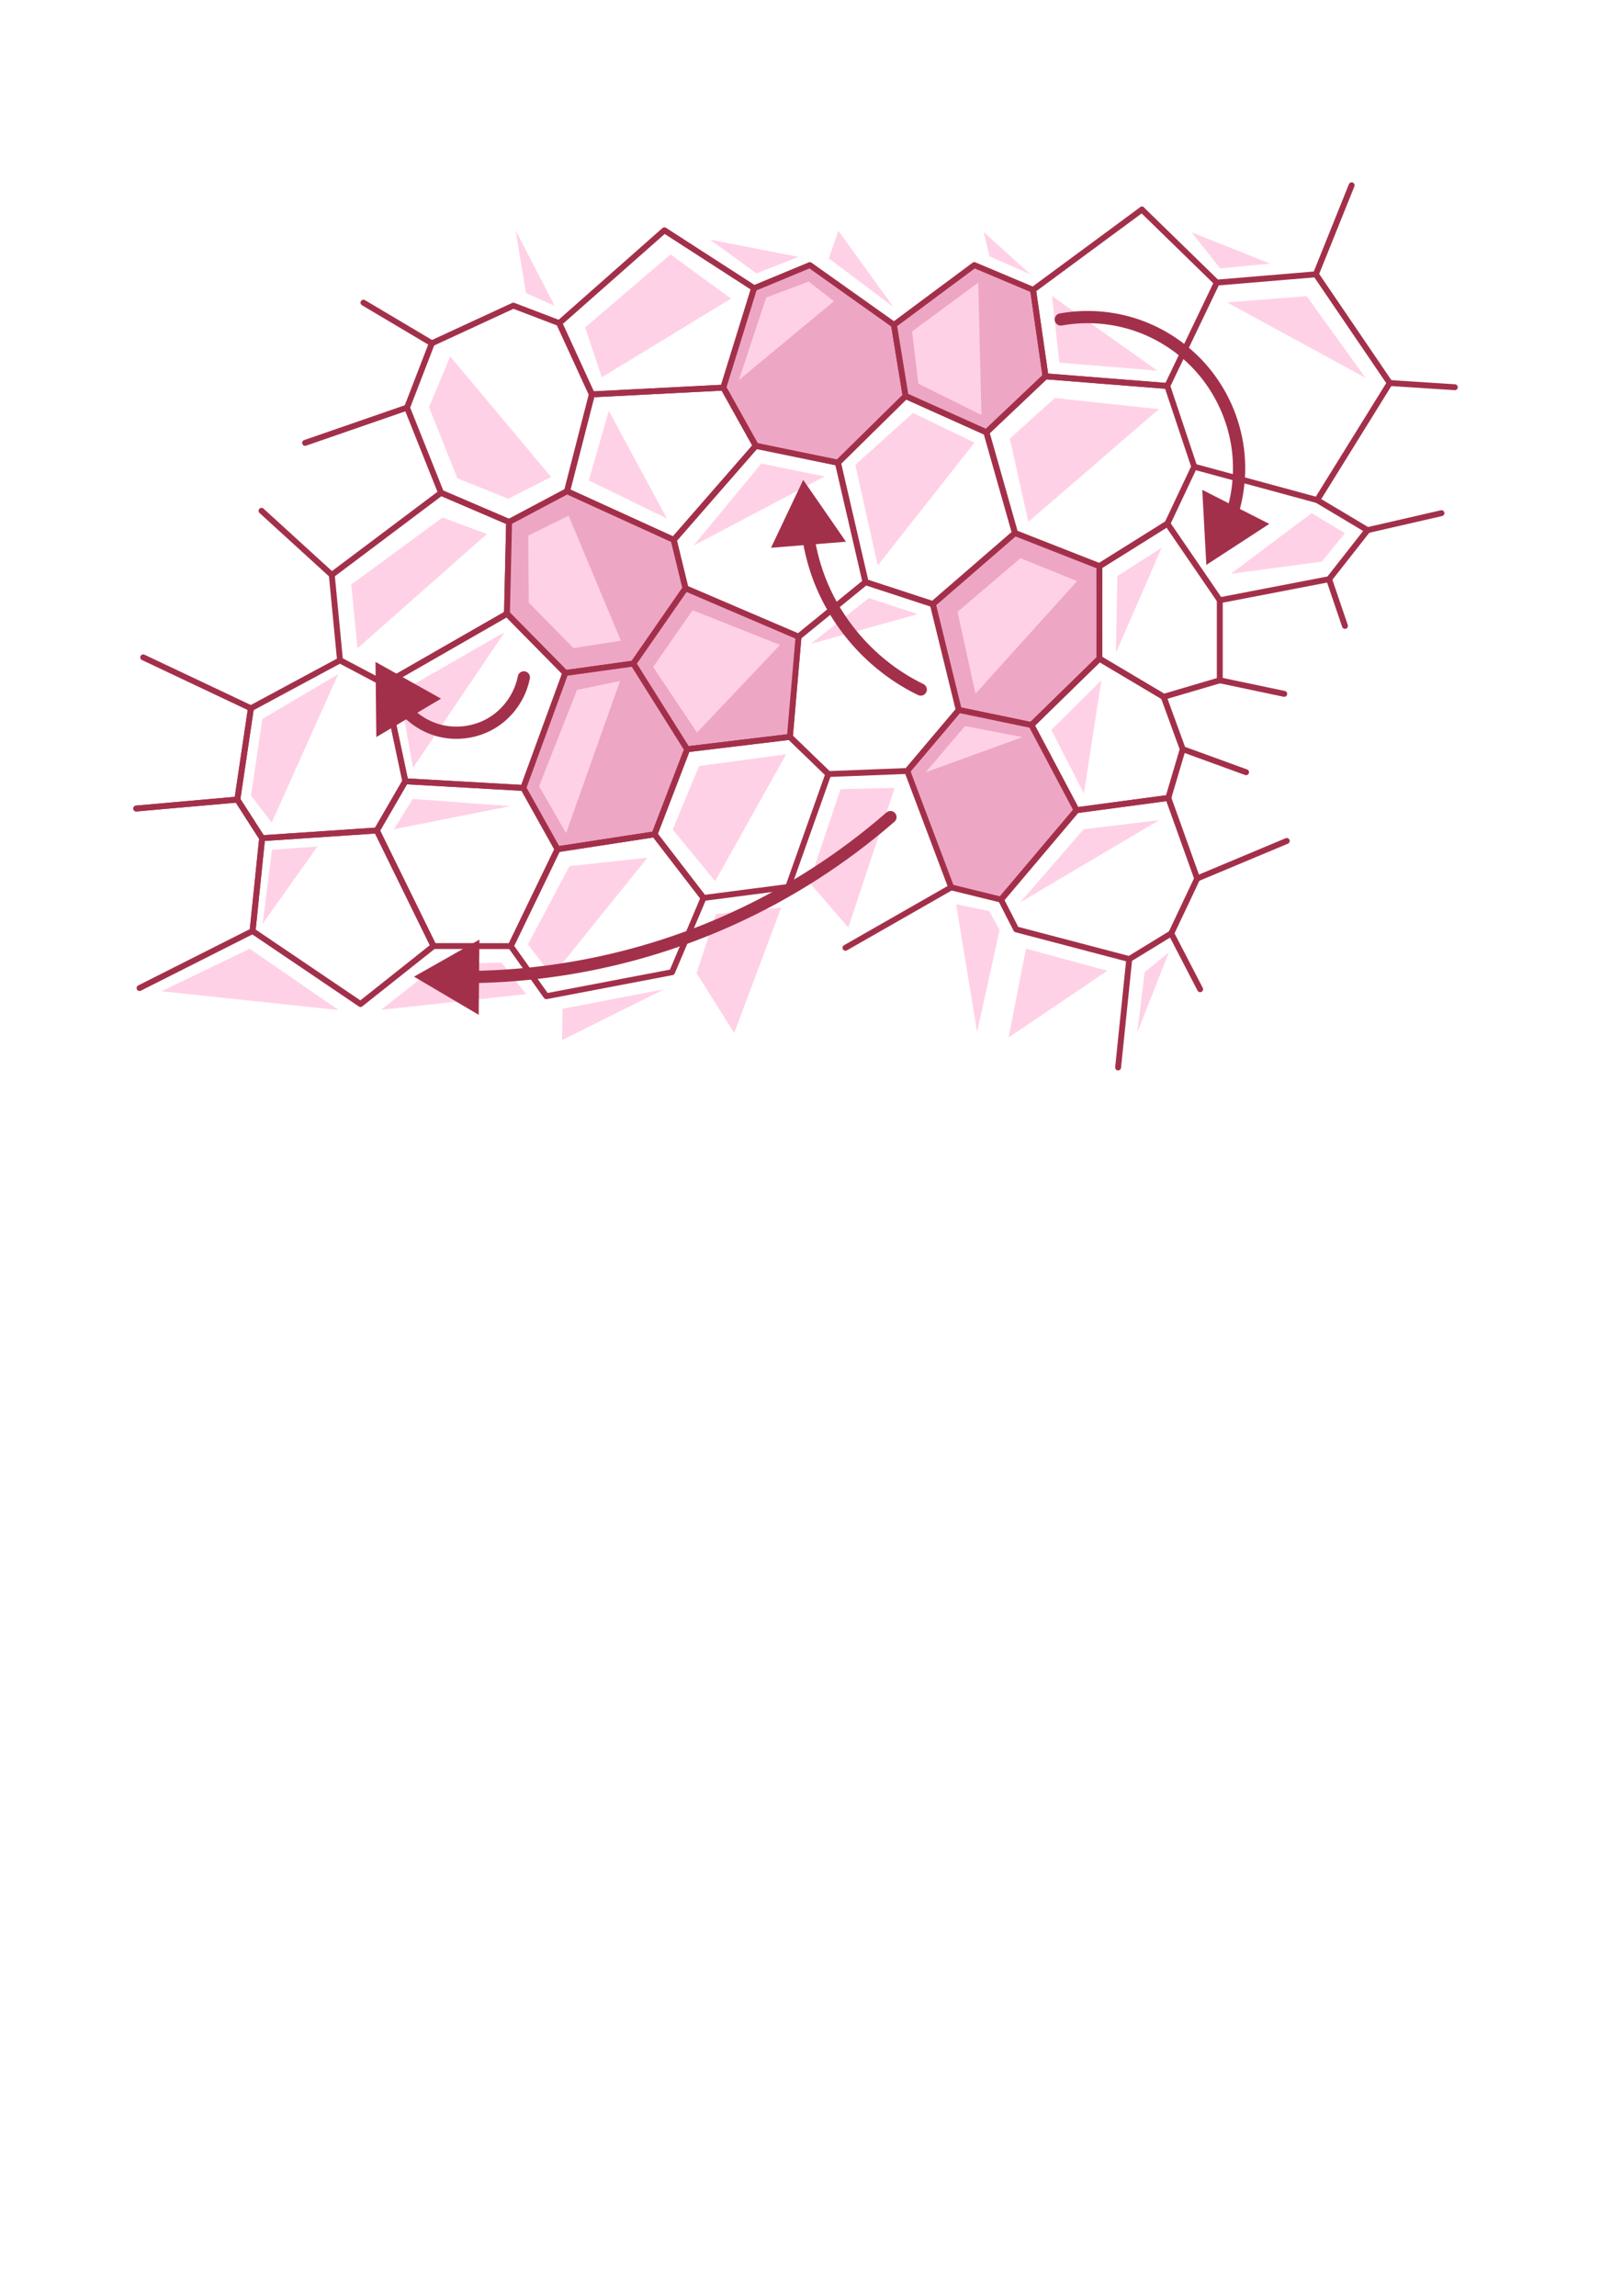 <?xml version="1.0" encoding="UTF-8" standalone="no"?>
<!-- Created with Inkscape (http://www.inkscape.org/) -->

<svg
   width="210mm"
   height="297mm"
   viewBox="0 0 210 297"
   version="1.1"
   id="svg1"
   inkscape:version="1.4.1 (1:1.4.1+202503302257+93de688d07)"
   sodipodi:docname="FigAnnonce.svg"
   xmlns:inkscape="http://www.inkscape.org/namespaces/inkscape"
   xmlns:sodipodi="http://sodipodi.sourceforge.net/DTD/sodipodi-0.dtd"
   xmlns="http://www.w3.org/2000/svg"
   xmlns:svg="http://www.w3.org/2000/svg">
  <sodipodi:namedview
     id="namedview1"
     pagecolor="#ffffff"
     bordercolor="#000000"
     borderopacity="0.25"
     inkscape:showpageshadow="2"
     inkscape:pageopacity="0.0"
     inkscape:pagecheckerboard="0"
     inkscape:deskcolor="#d1d1d1"
     inkscape:document-units="mm"
     inkscape:zoom="0.62676626"
     inkscape:cx="504.17519"
     inkscape:cy="224.1665"
     inkscape:window-width="1850"
     inkscape:window-height="1016"
     inkscape:window-x="1150"
     inkscape:window-y="27"
     inkscape:window-maximized="1"
     inkscape:current-layer="g1" />
  <defs
     id="defs1" />
  <g
     inkscape:label="Layer 1"
     inkscape:groupmode="layer"
     id="layer1">
    <g
       id="g1"
       transform="matrix(1.256,0,0,1.256,-274.773,-66.842)">
      <path
         style="fill:none;stroke:#a3304a;stroke-width:0.607;stroke-linecap:round;stroke-linejoin:round;stroke-miterlimit:4;stroke-opacity:1"
         d="m 263.257,88.577 8.395,-3.879 4.727,1.805 3.367,7.336 -2.562,9.977 -5.969,3.168 -7.012,-3.008 -3.504,-8.773 z m 0,0"
         id="path170-8" />
      <path
         style="fill:none;stroke:#a3304a;stroke-width:0.607;stroke-linecap:round;stroke-linejoin:round;stroke-miterlimit:4;stroke-opacity:1"
         d="m 253.796,121.23 -0.848,-8.797 11.254,-8.457 7.012,3.008 -0.219,9.449 -12.598,7.227 z m 0,0"
         id="path171-0" />
      <path
         style="fill:none;stroke:#a3304a;stroke-width:0.607;stroke-linecap:round;stroke-linejoin:round;stroke-miterlimit:4;stroke-opacity:1"
         d="m 244.616,126.171 9.18,-4.941 4.602,2.43 2.129,10.027 -2.938,5.07 -11.816,0.793 -2.555,-3.977 z m 0,0"
         id="path172-3" />
      <path
         style="fill:none;stroke:#a3304a;stroke-width:0.607;stroke-linecap:round;stroke-linejoin:round;stroke-miterlimit:4;stroke-opacity:1"
         d="m 233.522,120.925 11.094,5.246 -1.398,9.402 -10.414,0.922"
         id="path173-7" />
      <path
         style="fill:none;stroke:#a3304a;stroke-width:0.607;stroke-linecap:round;stroke-linejoin:round;stroke-miterlimit:4;stroke-opacity:1"
         d="m 233.143,154.987 11.645,-5.875 0.984,-9.562 -2.555,-3.977 -10.414,0.922"
         id="path174-0" />
      <path
         style="fill:none;stroke:#a3304a;stroke-width:0.607;stroke-linecap:round;stroke-linejoin:round;stroke-miterlimit:4;stroke-opacity:1"
         d="m 255.905,156.632 -11.117,-7.52 0.984,-9.562 11.816,-0.793 5.84,11.902 z m 0,0"
         id="path175-0" />
      <path
         style="fill:none;stroke:#a3304a;stroke-width:0.607;stroke-linecap:round;stroke-linejoin:round;stroke-miterlimit:4;stroke-opacity:1"
         d="m 293.284,93.144 -13.539,0.695 -3.367,-7.336 10.836,-9.566 9.242,5.965 z m 0,0"
         id="path179-3" />
      <path
         style="fill:#eea6c5;fill-opacity:1;fill-rule:nonzero;stroke:#a3304a;stroke-width:0.607;stroke-linecap:round;stroke-linejoin:round;stroke-miterlimit:4;stroke-opacity:1"
         d="m 293.284,93.144 3.344,5.992 8.461,1.742 6.973,-6.867 -1.199,-7.336 -8.668,-6.152 -5.738,2.379 z m 0,0"
         id="path182-4" />
      <path
         style="fill:none;stroke:#a3304a;stroke-width:0.607;stroke-linecap:round;stroke-linejoin:round;stroke-miterlimit:4;stroke-opacity:1"
         d="m 277.182,103.816 10.992,5.012 8.453,-9.691 -3.344,-5.992 -13.539,0.695 z m 0,0"
         id="path183-9" />
      <path
         style="fill:#eea6c5;fill-opacity:1;fill-rule:nonzero;stroke:#a3304a;stroke-width:0.607;stroke-linecap:round;stroke-linejoin:round;stroke-miterlimit:4;stroke-opacity:1"
         d="m 270.995,116.433 6.016,6.105 7.004,-0.973 5.375,-7.75 -1.215,-4.988 -10.992,-5.012 -5.969,3.168 z m 0,0"
         id="path184-2" />
      <path
         style="fill:none;stroke:#a3304a;stroke-width:0.607;stroke-linecap:round;stroke-linejoin:round;stroke-miterlimit:4;stroke-opacity:1"
         d="m 289.389,113.816 11.641,4.984 6.906,-5.625 -2.848,-12.297 -8.461,-1.742 -8.453,9.691 z m 0,0"
         id="path185-7" />
      <path
         style="fill:#eea6c5;fill-opacity:1;fill-rule:nonzero;stroke:#a3304a;stroke-width:0.607;stroke-linecap:round;stroke-linejoin:round;stroke-miterlimit:4;stroke-opacity:1"
         d="m 310.862,86.675 1.199,7.336 8.324,3.738 6.09,-5.77 -1.281,-8.906 -6.055,-2.551 z m 0,0"
         id="path186-4" />
      <path
         style="fill:none;stroke:#a3304a;stroke-width:0.607;stroke-linecap:round;stroke-linejoin:round;stroke-miterlimit:4;stroke-opacity:1"
         d="m 336.405,74.804 -11.211,8.27 1.281,8.906 12.543,0.992"
         id="path187-2" />
      <path
         style="fill:none;stroke:#a3304a;stroke-width:0.607;stroke-linecap:round;stroke-linejoin:round;stroke-miterlimit:4;stroke-opacity:1"
         d="m 339.03,107.155 -7.004,4.383 -8.695,-3.414 -2.945,-10.375 6.09,-5.77 12.543,0.992"
         id="path188-5" />
      <path
         style="fill:none;stroke:#a3304a;stroke-width:0.607;stroke-linecap:round;stroke-linejoin:round;stroke-miterlimit:4;stroke-opacity:1"
         d="m 314.874,115.444 -6.938,-2.27 -2.848,-12.297 6.973,-6.867 8.324,3.738 2.945,10.375 z m 0,0"
         id="path189-2" />
      <path
         style="fill:none;stroke:#a3304a;stroke-width:0.607;stroke-linecap:round;stroke-linejoin:round;stroke-miterlimit:4;stroke-opacity:1"
         d="m 301.03,118.8 -0.891,10.316 3.961,3.828 8.133,-0.316 5.312,-6.285 -2.672,-10.898 -6.938,-2.27 z m 0,0"
         id="path190-4" />
      <path
         style="fill:none;stroke:#a3304a;stroke-width:0.607;stroke-linecap:round;stroke-linejoin:round;stroke-miterlimit:4;stroke-opacity:1"
         d="m 338.647,124.991 -6.621,-3.934 v -9.52 l 7.004,-4.383"
         id="path191-4" />
      <path
         style="fill:#eea6c5;fill-opacity:1;fill-rule:nonzero;stroke:#a3304a;stroke-width:0.607;stroke-linecap:round;stroke-linejoin:round;stroke-miterlimit:4;stroke-opacity:1"
         d="m 332.026,121.058 -7.004,6.84 -7.477,-1.555 -2.672,-10.898 8.457,-7.32 8.695,3.414 z m 0,0"
         id="path192-3" />
      <path
         style="fill:none;stroke:#a3304a;stroke-width:0.607;stroke-linecap:round;stroke-linejoin:round;stroke-miterlimit:4;stroke-opacity:1"
         d="m 338.647,124.991 -6.621,-3.934 -7.004,6.84 4.648,8.77 9.453,-1.266"
         id="path193-8" />
      <path
         style="fill:none;stroke:#a3304a;stroke-width:0.607;stroke-linecap:round;stroke-linejoin:round;stroke-miterlimit:4;stroke-opacity:1"
         d="m 258.397,123.659 2.129,10.027 12.152,0.688 4.332,-11.836 -6.016,-6.105 z m 0,0"
         id="path194-6" />
      <path
         style="fill:none;stroke:#a3304a;stroke-width:0.607;stroke-linecap:round;stroke-linejoin:round;stroke-miterlimit:4;stroke-opacity:1"
         d="m 271.385,150.667 -7.957,-0.008 -5.84,-11.902 2.938,-5.07 12.152,0.688 3.527,6.312 z m 0,0"
         id="path195-0" />
      <path
         style="fill:#eea6c5;fill-opacity:1;fill-rule:nonzero;stroke:#a3304a;stroke-width:0.607;stroke-linecap:round;stroke-linejoin:round;stroke-miterlimit:4;stroke-opacity:1"
         d="m 277.01,122.538 7.004,-0.973 5.547,8.824 -3.363,8.762 -9.992,1.535 -3.527,-6.312 z m 0,0"
         id="path196-8" />
      <path
         style="fill:none;stroke:#a3304a;stroke-width:0.607;stroke-linecap:round;stroke-linejoin:round;stroke-miterlimit:4;stroke-opacity:1"
         d="m 271.385,150.667 3.664,5.16 12.953,-2.473 3.242,-7.648 -5.047,-6.555 -9.992,1.535 z m 0,0"
         id="path197-9" />
      <path
         style="fill:#eea6c5;fill-opacity:1;fill-rule:nonzero;stroke:#a3304a;stroke-width:0.607;stroke-linecap:round;stroke-linejoin:round;stroke-miterlimit:4;stroke-opacity:1"
         d="m 300.139,129.116 -10.578,1.273 -5.547,-8.824 5.375,-7.75 11.641,4.984 z m 0,0"
         id="path198-2" />
      <path
         style="fill:none;stroke:#a3304a;stroke-width:0.607;stroke-linecap:round;stroke-linejoin:round;stroke-miterlimit:4;stroke-opacity:1"
         d="m 291.245,145.706 -5.047,-6.555 3.363,-8.762 10.578,-1.273 3.961,3.828 -4.129,11.629 z m 0,0"
         id="path199-2" />
      <path
         style="fill:#eea6c5;fill-opacity:1;fill-rule:nonzero;stroke:#a3304a;stroke-width:0.607;stroke-linecap:round;stroke-linejoin:round;stroke-miterlimit:4;stroke-opacity:1"
         d="m 329.671,136.667 -7.785,9.211 -5.129,-1.262 -4.523,-11.988 5.312,-6.285 7.477,1.555 z m 0,0"
         id="path200-3" />
      <path
         style="fill:none;stroke:#a3304a;stroke-width:0.607;stroke-linecap:round;stroke-linejoin:round;stroke-miterlimit:4;stroke-opacity:1"
         d="m 339.425,149.358 -4.324,2.645 -11.648,-3.062 -1.566,-3.062 7.785,-9.211 9.453,-1.266"
         id="path201-1" />
      <path
         style="fill:none;stroke:#a3304a;stroke-width:0.607;stroke-linecap:round;stroke-linejoin:round;stroke-miterlimit:4;stroke-opacity:1"
         d="m 305.866,150.839 10.891,-6.223"
         id="path203-8" />
      <path
         style="fill:none;stroke:#a3304a;stroke-width:0.607;stroke-linecap:round;stroke-linejoin:round;stroke-miterlimit:4;stroke-opacity:1"
         d="m 335.1,152.003 -1.148,11.164"
         id="path206-3" />
      <path
         style="fill:#ffd1e6;fill-opacity:1;fill-rule:nonzero;stroke:none"
         d="m 262.964,95.155 2.922,7.332 5.242,2.098 4.418,-2.238 -10.395,-12.41 z m 0,0"
         id="path209-4" />
      <path
         style="fill:#ffd1e6;fill-opacity:1;fill-rule:nonzero;stroke:none"
         d="m 255.596,119.987 -0.645,-6.562 9.41,-6.906 4.566,1.703 z m 0,0"
         id="path210-2" />
      <path
         style="fill:#ffd1e6;fill-opacity:1;fill-rule:nonzero;stroke:none"
         d="m 273.19,108.382 4.152,-2.051 5.391,12.879 -4.887,0.758 -4.609,-4.684 z m 0,0"
         id="path211-2" />
      <path
         style="fill:#ffd1e6;fill-opacity:1;fill-rule:nonzero;stroke:none"
         d="m 281.487,95.534 -2.062,7.168 8.043,3.918 z m 0,0"
         id="path212-4" />
      <path
         style="fill:#ffd1e6;fill-opacity:1;fill-rule:nonzero;stroke:none"
         d="m 290.214,109.413 6.98,-8.449 6.523,1.328 z m 0,0"
         id="path213-5" />
      <path
         style="fill:#ffd1e6;fill-opacity:1;fill-rule:nonzero;stroke:none"
         d="m 286.05,121.921 4.07,-5.848 9.004,3.57 -8.551,9.023 z m 0,0"
         id="path214-1" />
      <path
         style="fill:#ffd1e6;fill-opacity:1;fill-rule:nonzero;stroke:none"
         d="m 306.882,101.097 2.309,10.359 9.969,-12.648 -6.332,-3.059 z m 0,0"
         id="path215-7" />
      <path
         style="fill:#ffd1e6;fill-opacity:1;fill-rule:nonzero;stroke:none"
         d="m 302.292,119.534 5.988,-4.715 5.035,1.66 z m 0,0"
         id="path216-5" />
      <path
         style="fill:#ffd1e6;fill-opacity:1;fill-rule:nonzero;stroke:none"
         d="m 288.065,138.659 2.719,-6.543 8.973,-1.211 -7.316,13.074 z m 0,0"
         id="path217-7" />
      <path
         style="fill:#ffd1e6;fill-opacity:1;fill-rule:nonzero;stroke:none"
         d="m 274.303,134.202 3.914,-9.926 4.422,-0.914 -5.555,15.668 z m 0,0"
         id="path218-1" />
      <path
         style="fill:#ffd1e6;fill-opacity:1;fill-rule:nonzero;stroke:none"
         d="m 259.346,138.632 1.953,-3.129 10.027,0.746 z m 0,0"
         id="path219-6" />
      <path
         style="fill:#ffd1e6;fill-opacity:1;fill-rule:nonzero;stroke:none"
         d="m 259.928,124.542 1.383,7.766 9.457,-13.992 z m 0,0"
         id="path220-9" />
      <path
         style="fill:#ffd1e6;fill-opacity:1;fill-rule:nonzero;stroke:none"
         d="m 244.628,135.159 1.168,-7.891 7.816,-4.613 -6.852,15.285 z m 0,0"
         id="path221-8" />
      <path
         style="fill:#ffd1e6;fill-opacity:1;fill-rule:nonzero;stroke:none"
         d="m 245.819,148.37 0.98,-7.629 4.672,-0.336 z m 0,0"
         id="path222-1" />
      <path
         style="fill:#ffd1e6;fill-opacity:1;fill-rule:nonzero;stroke:none"
         d="m 235.397,155.319 9.09,-4.387 9.16,6.32 z m 0,0"
         id="path223-3" />
      <path
         style="fill:#ffd1e6;fill-opacity:1;fill-rule:nonzero;stroke:none"
         d="m 258.034,157.226 6.004,-4.73 6.398,-0.129 2.539,3.246 z m 0,0"
         id="path224-3" />
      <path
         style="fill:#ffd1e6;fill-opacity:1;fill-rule:nonzero;stroke:none"
         d="m 277.436,142.429 -4.273,8.055 2.473,3.273 9.84,-12.203 z m 0,0"
         id="path225-3" />
      <path
         style="fill:#ffd1e6;fill-opacity:1;fill-rule:nonzero;stroke:none"
         d="m 271.882,76.94 1.066,6.465 2.965,1.316 z m 0,0"
         id="path226-7" />
      <path
         style="fill:#ffd1e6;fill-opacity:1;fill-rule:nonzero;stroke:none"
         d="m 279.05,86.94 1.707,5.137 13.32,-8.098 -6.23,-4.559 z m 0,0"
         id="path227-9" />
      <path
         style="fill:#ffd1e6;fill-opacity:1;fill-rule:nonzero;stroke:none"
         d="m 297.702,83.862 -2.816,8.5 9.793,-8.121 -2.605,-2.016 z m 0,0"
         id="path228-8" />
      <path
         style="fill:#ffd1e6;fill-opacity:1;fill-rule:nonzero;stroke:none"
         d="m 291.913,77.898 4.773,3.477 4.352,-1.695 z m 0,0"
         id="path229-6" />
      <path
         style="fill:#ffd1e6;fill-opacity:1;fill-rule:nonzero;stroke:none"
         d="m 305.139,76.991 -0.992,2.84 6.645,4.992 z m 0,0"
         id="path230-7" />
      <path
         style="fill:#ffd1e6;fill-opacity:1;fill-rule:nonzero;stroke:none"
         d="m 312.729,87.355 0.637,5.375 6.508,3.227 -0.328,-13.629 z m 0,0"
         id="path231-0" />
      <path
         style="fill:#ffd1e6;fill-opacity:1;fill-rule:nonzero;stroke:none"
         d="m 276.721,157.124 10.469,-2.016 -10.516,5.234 z m 0,0"
         id="path232-4" />
      <path
         style="fill:#ffd1e6;fill-opacity:1;fill-rule:nonzero;stroke:none"
         d="m 305.358,134.503 5.578,-0.137 -4.777,14.398 -4.027,-4.68 z m 0,0"
         id="path233-8" />
      <path
         style="fill:#ffd1e6;fill-opacity:1;fill-rule:nonzero;stroke:none"
         d="m 292.522,147.355 6.73,-0.664 -4.848,12.93 -3.875,-6.18 z m 0,0"
         id="path234-4" />
      <path
         style="fill:#ffd1e6;fill-opacity:1;fill-rule:nonzero;stroke:none"
         d="m 314.128,132.757 4.055,-4.754 5.922,1.137 z m 0,0"
         id="path235-8" />
      <path
         style="fill:#ffd1e6;fill-opacity:1;fill-rule:nonzero;stroke:none"
         d="m 317.264,146.351 3.402,0.711 1.082,1.93 -2.324,10.523 z m 0,0"
         id="path236-1" />
      <path
         style="fill:#ffd1e6;fill-opacity:1;fill-rule:nonzero;stroke:none"
         d="m 323.874,146.155 6.523,-7.52 7.785,-0.945 z m 0,0"
         id="path237-6" />
      <path
         style="fill:#ffd1e6;fill-opacity:1;fill-rule:nonzero;stroke:none"
         d="m 324.46,150.929 -1.797,9.156 10.188,-6.883 z m 0,0"
         id="path238-8" />
      <path
         style="fill:#ffd1e6;fill-opacity:1;fill-rule:nonzero;stroke:none"
         d="m 317.413,116.233 6.488,-5.527 5.824,2.367 -10.469,11.598 z m 0,0"
         id="path239-5" />
      <path
         style="fill:#ffd1e6;fill-opacity:1;fill-rule:nonzero;stroke:none"
         d="m 320.096,77.105 0.613,2.52 4.203,1.848 z m 0,0"
         id="path240-2" />
      <path
         style="fill:#ffd1e6;fill-opacity:1;fill-rule:nonzero;stroke:none"
         d="m 327.143,83.706 0.762,6.863 10.113,0.832 z m 0,0"
         id="path241-1" />
      <path
         style="fill:#ffd1e6;fill-opacity:1;fill-rule:nonzero;stroke:none"
         d="m 322.8,98.394 4.641,-4.184 10.707,1.152 -13.441,11.605 z m 0,0"
         id="path242-9" />
      <path
         style="fill:#ffd1e6;fill-opacity:1;fill-rule:nonzero;stroke:none"
         d="m 333.874,112.558 4.566,-2.93 -4.711,10.828 z m 0,0"
         id="path243-9" />
      <path
         style="fill:#ffd1e6;fill-opacity:1;fill-rule:nonzero;stroke:none"
         d="m 327.073,128.398 5.156,-5.109 -1.801,11.652 z m 0,0"
         id="path244-6" />
      <path
         style="fill:#ffd1e6;fill-opacity:1;fill-rule:nonzero;stroke:none"
         d="m 336.69,153.351 -0.766,6.238 3.258,-8.289 z m 0,0"
         id="path245-0" />
      <path
         style="fill:none;stroke:#a3304a;stroke-width:0.608;stroke-linecap:round;stroke-linejoin:round;stroke-miterlimit:4;stroke-opacity:1"
         d="m 263.257,88.577 -7.047,-4.184"
         id="path248-6" />
      <path
         style="fill:none;stroke:#a3304a;stroke-width:0.608;stroke-linecap:round;stroke-linejoin:round;stroke-miterlimit:4;stroke-opacity:1"
         d="m 252.948,112.433 -7.238,-6.602"
         id="path249-4" />
      <path
         style="fill:none;stroke:#a3304a;stroke-width:0.608;stroke-linecap:round;stroke-linejoin:round;stroke-miterlimit:4;stroke-opacity:1"
         d="m 260.698,95.202 -10.5,3.633"
         id="path250-9" />
      <path
         style="fill:none;stroke:#a3304a;stroke-width:0.608;stroke-linecap:round;stroke-linejoin:round;stroke-miterlimit:4;stroke-opacity:1"
         d="m 339.018,92.972 5.105,-10.645 -7.719,-7.523"
         id="path251-9" />
      <path
         style="fill:none;stroke:#a3304a;stroke-width:0.608;stroke-linecap:round;stroke-linejoin:round;stroke-miterlimit:4;stroke-opacity:1"
         d="m 344.124,82.327 10.199,-0.855 3.688,-9.168"
         id="path252-0" />
      <path
         style="fill:none;stroke:#a3304a;stroke-width:0.608;stroke-linecap:round;stroke-linejoin:round;stroke-miterlimit:4;stroke-opacity:1"
         d="m 339.018,92.972 2.777,8.316 -2.766,5.867"
         id="path253-8" />
      <path
         style="fill:none;stroke:#a3304a;stroke-width:0.608;stroke-linecap:round;stroke-linejoin:round;stroke-miterlimit:4;stroke-opacity:1"
         d="m 341.796,101.288 12.664,3.438 7.477,-12.059 -7.613,-11.195"
         id="path254-9" />
      <path
         style="fill:none;stroke:#a3304a;stroke-width:0.608;stroke-linecap:round;stroke-linejoin:round;stroke-miterlimit:4;stroke-opacity:1"
         d="m 339.03,107.155 5.398,7.887 11.258,-2.168 3.965,-5.051 -5.191,-3.098"
         id="path255-3" />
      <path
         style="fill:none;stroke:#a3304a;stroke-width:0.608;stroke-linecap:round;stroke-linejoin:round;stroke-miterlimit:4;stroke-opacity:1"
         d="m 339.124,135.401 2.977,8.301 -2.676,5.656"
         id="path256-1" />
      <path
         style="fill:none;stroke:#a3304a;stroke-width:0.608;stroke-linecap:round;stroke-linejoin:round;stroke-miterlimit:4;stroke-opacity:1"
         d="m 338.647,124.991 1.965,5.391 -1.488,5.02"
         id="path257-4" />
      <path
         style="fill:none;stroke:#a3304a;stroke-width:0.608;stroke-linecap:round;stroke-linejoin:round;stroke-miterlimit:4;stroke-opacity:1"
         d="m 338.647,124.991 5.781,-1.703 v -8.246"
         id="path258-8" />
      <path
         style="fill:none;stroke:#a3304a;stroke-width:0.608;stroke-linecap:round;stroke-linejoin:round;stroke-miterlimit:4;stroke-opacity:1"
         d="m 361.936,92.667 6.707,0.434"
         id="path259-9" />
      <path
         style="fill:none;stroke:#a3304a;stroke-width:0.608;stroke-linecap:round;stroke-linejoin:round;stroke-miterlimit:4;stroke-opacity:1"
         d="m 340.612,130.382 6.523,2.375"
         id="path260-6" />
      <path
         style="fill:none;stroke:#a3304a;stroke-width:0.608;stroke-linecap:round;stroke-linejoin:round;stroke-miterlimit:4;stroke-opacity:1"
         d="m 339.425,149.358 2.98,5.75"
         id="path261-7" />
      <path
         style="fill:none;stroke:#a3304a;stroke-width:0.608;stroke-linecap:round;stroke-linejoin:round;stroke-miterlimit:4;stroke-opacity:1"
         d="m 342.1,143.702 9.227,-3.867"
         id="path262-7" />
      <path
         style="fill:#ffd1e6;fill-opacity:1;fill-rule:nonzero;stroke:none"
         d="m 345.178,84.366 8.199,-0.648 6.055,8.414 z m 0,0"
         id="path263-3" />
      <path
         style="fill:#ffd1e6;fill-opacity:1;fill-rule:nonzero;stroke:none"
         d="m 345.557,112.323 8.332,-6.25 3.434,2.055 -2.375,2.934 z m 0,0"
         id="path264-7" />
      <path
         style="fill:#ffd1e6;fill-opacity:1;fill-rule:nonzero;stroke:none"
         d="m 341.53,77.151 2.938,3.719 5.148,-0.5 z m 0,0"
         id="path265-1" />
      <path
         style="fill:none;stroke:#a3304a;stroke-width:0.608;stroke-linecap:round;stroke-linejoin:round;stroke-miterlimit:4;stroke-opacity:1"
         d="m 359.651,107.823 7.613,-1.75"
         id="path266-2" />
      <path
         style="fill:none;stroke:#a3304a;stroke-width:0.608;stroke-linecap:round;stroke-linejoin:round;stroke-miterlimit:4;stroke-opacity:1"
         d="m 355.686,112.874 1.637,4.812"
         id="path267-2" />
      <path
         style="fill:none;stroke:#a3304a;stroke-width:0.608;stroke-linecap:round;stroke-linejoin:round;stroke-miterlimit:4;stroke-opacity:1"
         d="m 344.428,123.288 6.641,1.398"
         id="path268-1" />
      <path
         style="fill:none;stroke:#a3304a;stroke-width:1.259;stroke-linecap:round;stroke-linejoin:round;stroke-miterlimit:4;stroke-opacity:1"
         d="m 328.046,86.124 c 2.625,-0.477 5.375,-0.262 7.898,0.613 2.523,0.875 4.812,2.414 6.578,4.418 2.051,2.324 3.383,5.27 3.773,8.344 0.391,3.074 -0.16,6.262 -1.562,9.027"
         id="path269-5" />
      <path
         style="fill:#a3304a;fill-opacity:1;fill-rule:evenodd;stroke:#a3304a;stroke-width:0.839;stroke-linecap:butt;stroke-linejoin:miter;stroke-miterlimit:4;stroke-opacity:1"
         d="m 343.421,110.656 -0.34,-6.281 5.609,2.848 z m 0,0"
         id="path270-0" />
      <path
         style="fill:none;stroke:#a3304a;stroke-width:1.259;stroke-linecap:round;stroke-linejoin:round;stroke-miterlimit:4;stroke-opacity:1"
         d="m 272.733,122.987 c -0.371,1.898 -1.562,3.625 -3.207,4.645 -1.645,1.023 -3.719,1.324 -5.586,0.812 -1.746,-0.477 -3.289,-1.652 -4.211,-3.207"
         id="path271-9" />
      <path
         style="fill:#a3304a;fill-opacity:1;fill-rule:evenodd;stroke:#a3304a;stroke-width:0.839;stroke-linecap:butt;stroke-linejoin:miter;stroke-miterlimit:4;stroke-opacity:1"
         d="m 257.878,122.112 5.484,3.078 -5.414,3.211 z m 0,0"
         id="path272-0" />
      <path
         style="fill:none;stroke:#a3304a;stroke-width:1.259;stroke-linecap:round;stroke-linejoin:round;stroke-miterlimit:4;stroke-opacity:1"
         d="m 310.499,137.378 c -4.863,4.234 -10.34,7.766 -16.207,10.438 -8.875,4.051 -18.648,6.125 -28.402,6.035"
         id="path273-4" />
      <path
         style="fill:#a3304a;fill-opacity:1;fill-rule:evenodd;stroke:#a3304a;stroke-width:0.839;stroke-linecap:butt;stroke-linejoin:miter;stroke-miterlimit:4;stroke-opacity:1"
         d="m 262.257,153.819 5.473,-3.098 -0.059,6.293 z m 0,0"
         id="path274-0" />
      <path
         style="fill:none;stroke:#a3304a;stroke-width:1.259;stroke-linecap:round;stroke-linejoin:round;stroke-miterlimit:4;stroke-opacity:1"
         d="m 313.62,124.241 c -5.004,-2.418 -8.961,-6.914 -10.727,-12.18 -0.539,-1.605 -0.883,-3.273 -1.02,-4.957"
         id="path275-1" />
      <path
         style="fill:#a3304a;fill-opacity:1;fill-rule:evenodd;stroke:#a3304a;stroke-width:0.839;stroke-linecap:butt;stroke-linejoin:miter;stroke-miterlimit:4;stroke-opacity:1"
         d="m 301.581,103.483 3.578,5.172 -6.273,0.508 z m 0,0"
         id="path276-3" />
    </g>
  </g>
</svg>
